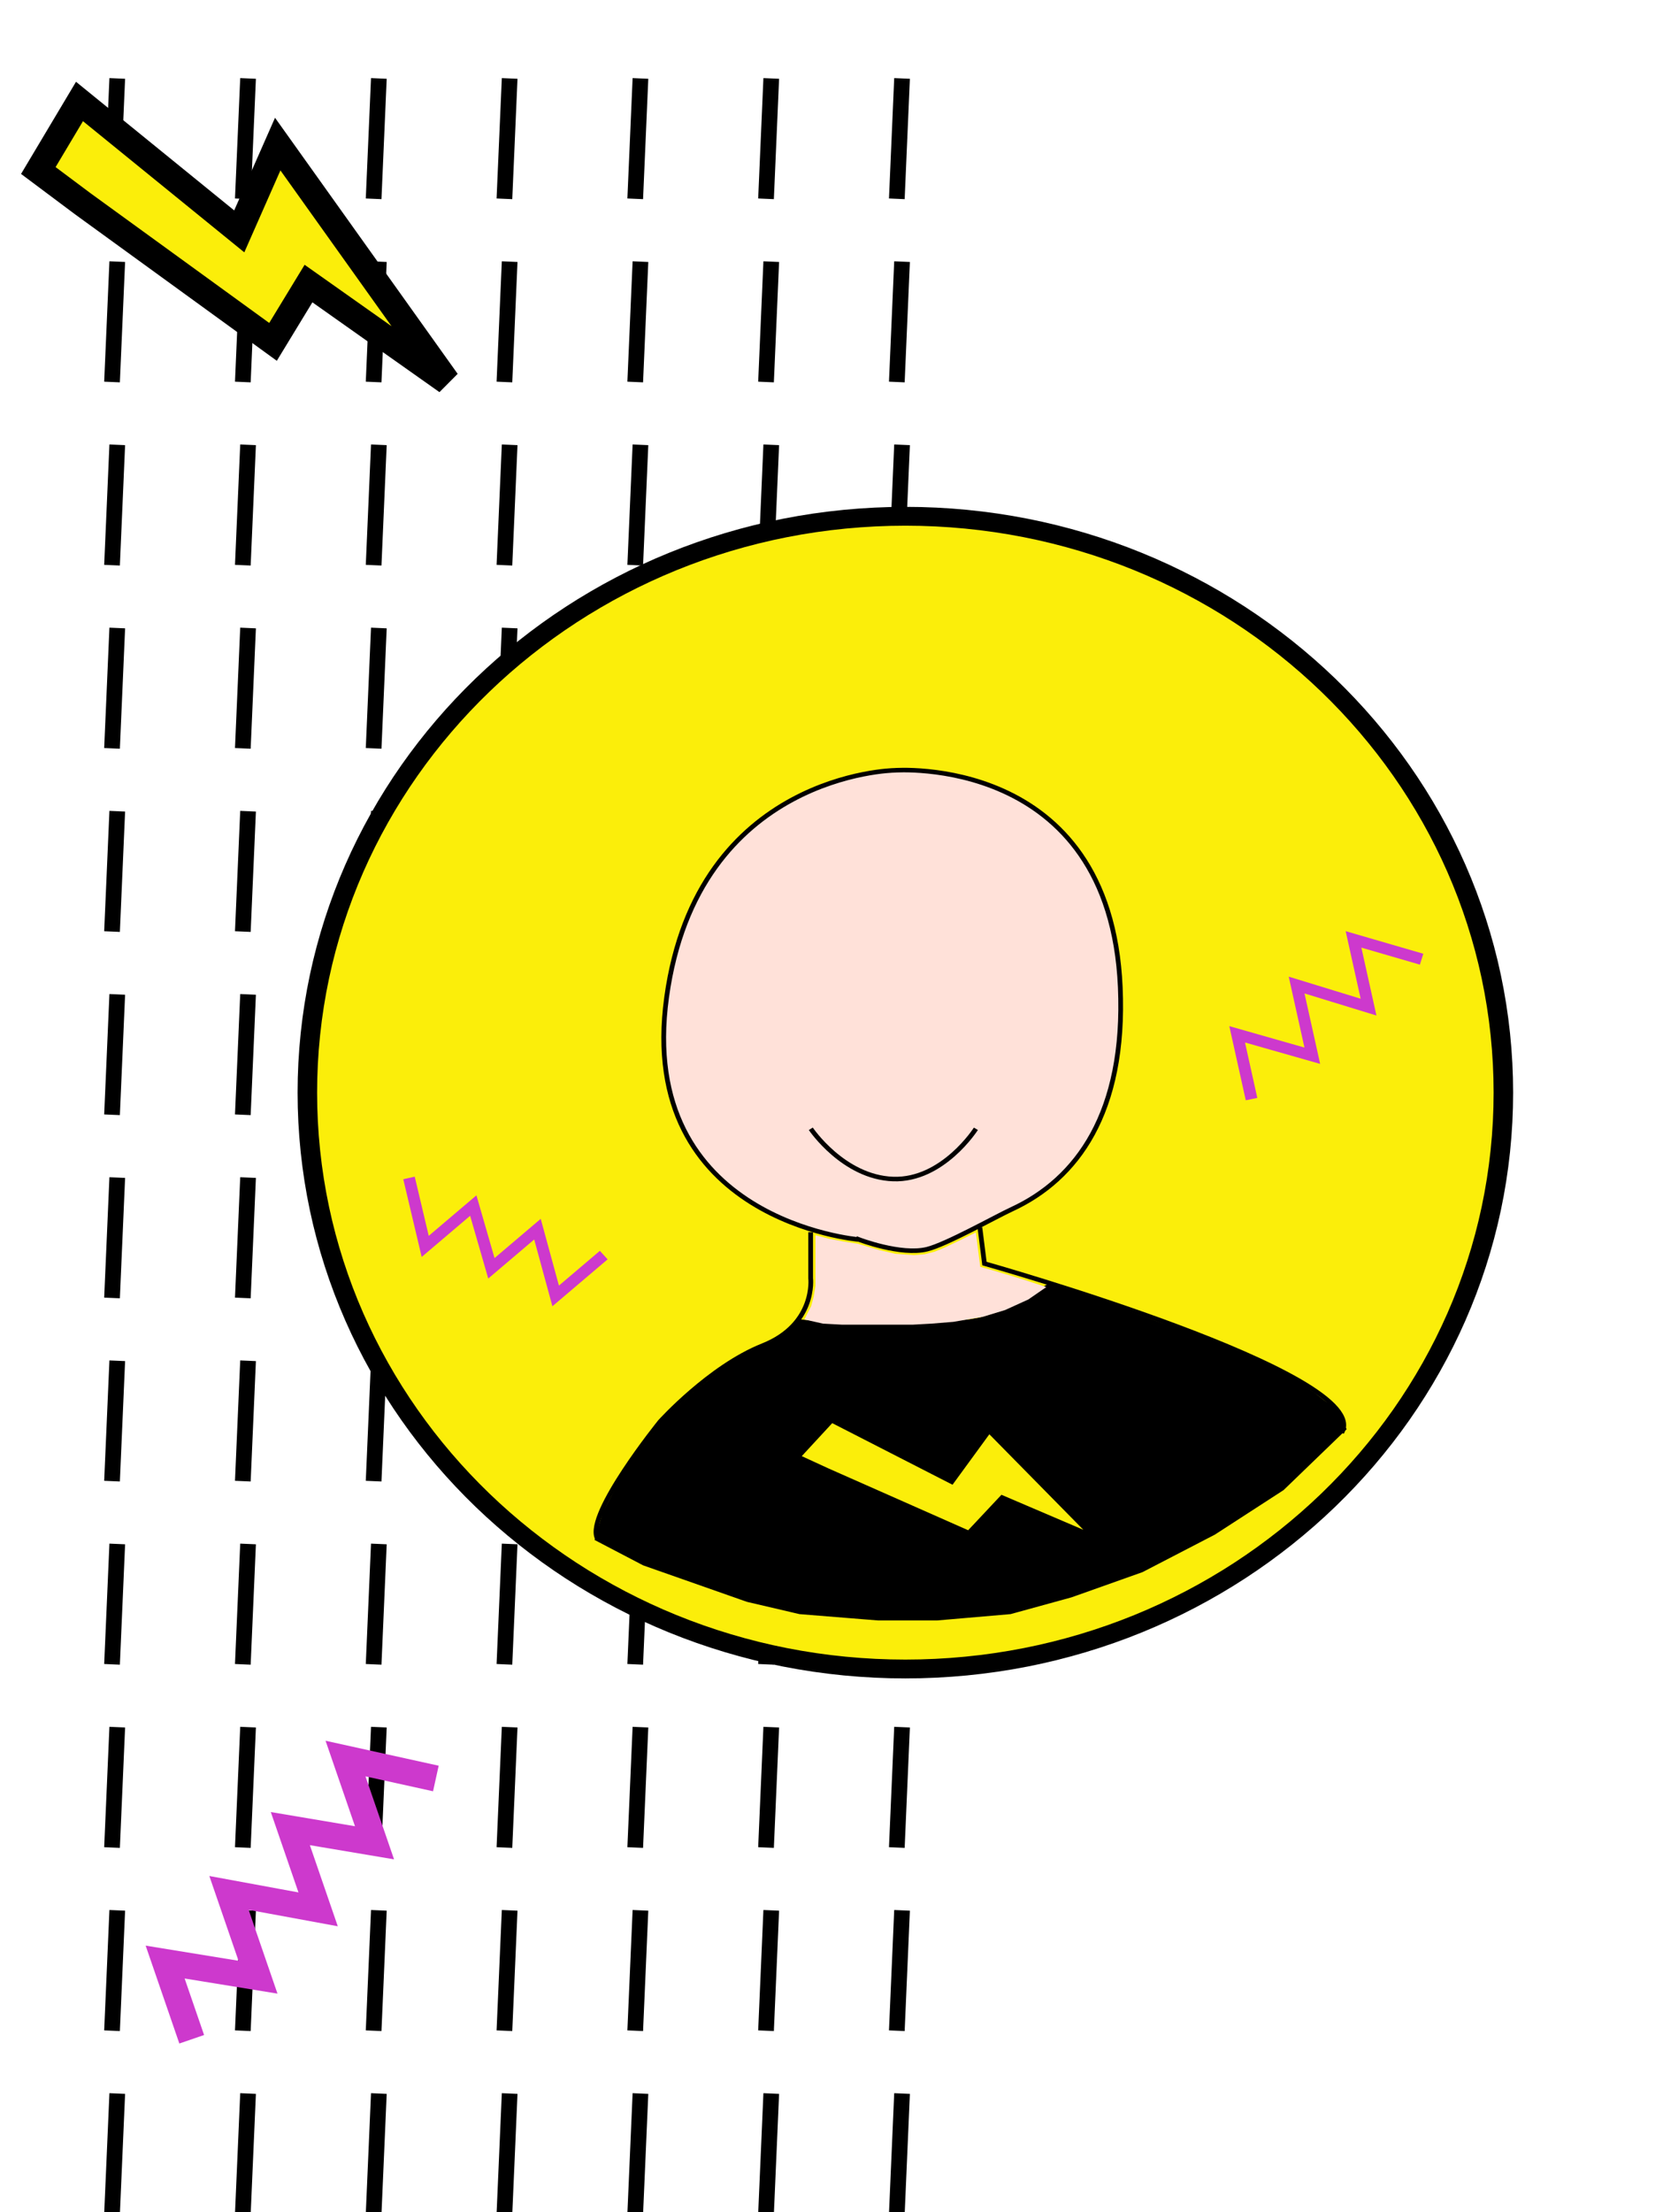 <?xml version="1.0" encoding="UTF-8" standalone="no"?>
<svg
   xmlns:dc="http://purl.org/dc/elements/1.1/"
   xmlns:cc="http://creativecommons.org/ns#"
   xmlns:rdf="http://www.w3.org/1999/02/22-rdf-syntax-ns#"
   xmlns:svg="http://www.w3.org/2000/svg"
   xmlns="http://www.w3.org/2000/svg"
   xmlns:sodipodi="http://sodipodi.sourceforge.net/DTD/sodipodi-0.dtd"
   xmlns:inkscape="http://www.inkscape.org/namespaces/inkscape"
   width="317.855"
   height="422.63"
   viewBox="0 0 317.855 422.63"
   version="1.1"
   id="svg5102"
   sodipodi:docname="about-me--icon.svg"
   inkscape:version="0.92.5 (2060ec1f9f, 2020-04-08)">
  <sodipodi:namedview
     pagecolor="#ffffff"
     bordercolor="#666666"
     borderopacity="1"
     objecttolerance="10"
     gridtolerance="10"
     guidetolerance="10"
     inkscape:pageopacity="0"
     inkscape:pageshadow="2"
     inkscape:window-width="1920"
     inkscape:window-height="1001"
     id="namedview5104"
     showgrid="false"
     inkscape:zoom="1.3518734"
     inkscape:cx="149.87371"
     inkscape:cy="228.00257"
     inkscape:window-x="-9"
     inkscape:window-y="-9"
     inkscape:window-maximized="1"
     inkscape:current-layer="Group_196" />
  <defs
     id="defs4827">
    <clipPath
       id="clip-path">
      <rect
         width="161.168"
         height="407.71"
         fill="none"
         id="rect4813" />
    </clipPath>
    <filter
       id="Path_75"
       x="16.425"
       y="323.428"
       width="78.497"
       height="66.997"
       filterUnits="userSpaceOnUse">
      <feOffset
         dx="3"
         dy="3"
         input="SourceAlpha"
         id="feOffset4816" />
      <feGaussianBlur
         result="blur"
         id="feGaussianBlur4818" />
      <feFlood
         id="feFlood4820" />
      <feComposite
         operator="in"
         in2="blur"
         id="feComposite4822"
         result="result1" />
      <feComposite
         in="SourceGraphic"
         in2="result1"
         id="feComposite4824" />
    </filter>
    <filter
       filterUnits="userSpaceOnUse"
       height="104.786"
       width="102.296"
       y="263.35"
       x="27.973"
       id="Path_115">
      <feOffset
         id="feOffset4575"
         input="SourceAlpha"
         dy="3"
         dx="3" />
      <feGaussianBlur
         id="feGaussianBlur4577"
         result="blur" />
      <feFlood
         id="feFlood4579" />
      <feComposite
         result="result1"
         id="feComposite4581"
         in2="blur"
         operator="in" />
      <feComposite
         id="feComposite4583"
         in2="result1"
         in="SourceGraphic" />
    </filter>
    <filter
       filterUnits="userSpaceOnUse"
       height="83.43"
       width="101.385"
       y="175.903"
       x="384.662"
       id="Path_116">
      <feOffset
         id="feOffset4586"
         input="SourceAlpha"
         dy="3"
         dx="3" />
      <feGaussianBlur
         id="feGaussianBlur4588"
         result="blur-2" />
      <feFlood
         id="feFlood4590" />
      <feComposite
         result="result1"
         id="feComposite4592"
         in2="blur-2"
         operator="in" />
      <feComposite
         id="feComposite4594"
         in2="result1"
         in="SourceGraphic" />
    </filter>
  </defs>
  <g
     id="about-me--icon"
     transform="translate(4.31 4.321)">
    <g
       id="Group_78"
       data-name="Group 78"
       transform="translate(-2330.455 58.164)">
      <g
         id="Repeat_Grid_6"
         data-name="Repeat Grid 6"
         transform="translate(2346.058 -47.565)"
         clip-path="url(#clip-path)">
        <g
           transform="translate(-755.001 -138.435)"
           id="g4830">
          <line
             id="Line_1"
             data-name="Line 1"
             x1="1"
             y2="23"
             transform="translate(756.5 138.5)"
             fill="none"
             stroke="#000"
             stroke-width="3" />
        </g>
        <g
           transform="translate(-730.001 -138.435)"
           id="g4833">
          <line
             id="Line_1-2"
             data-name="Line 1"
             x1="1"
             y2="23"
             transform="translate(756.5 138.5)"
             fill="none"
             stroke="#000"
             stroke-width="3" />
        </g>
        <g
           transform="translate(-705.001 -138.435)"
           id="g4836">
          <line
             id="Line_1-3"
             data-name="Line 1"
             x1="1"
             y2="23"
             transform="translate(756.5 138.5)"
             fill="none"
             stroke="#000"
             stroke-width="3" />
        </g>
        <g
           transform="translate(-680.001 -138.435)"
           id="g4839">
          <line
             id="Line_1-4"
             data-name="Line 1"
             x1="1"
             y2="23"
             transform="translate(756.5 138.5)"
             fill="none"
             stroke="#000"
             stroke-width="3" />
        </g>
        <g
           transform="translate(-655.001 -138.435)"
           id="g4842">
          <line
             id="Line_1-5"
             data-name="Line 1"
             x1="1"
             y2="23"
             transform="translate(756.5 138.5)"
             fill="none"
             stroke="#000"
             stroke-width="3" />
        </g>
        <g
           transform="translate(-630.001 -138.435)"
           id="g4845">
          <line
             id="Line_1-6"
             data-name="Line 1"
             x1="1"
             y2="23"
             transform="translate(756.5 138.5)"
             fill="none"
             stroke="#000"
             stroke-width="3" />
        </g>
        <g
           transform="translate(-605.001 -138.435)"
           id="g4848">
          <line
             id="Line_1-7"
             data-name="Line 1"
             x1="1"
             y2="23"
             transform="translate(756.5 138.5)"
             fill="none"
             stroke="#000"
             stroke-width="3" />
        </g>
        <g
           transform="translate(-755.001 -103.435)"
           id="g4851">
          <line
             id="Line_1-8"
             data-name="Line 1"
             x1="1"
             y2="23"
             transform="translate(756.5 138.5)"
             fill="none"
             stroke="#000"
             stroke-width="3" />
        </g>
        <g
           transform="translate(-730.001 -103.435)"
           id="g4854">
          <line
             id="Line_1-9"
             data-name="Line 1"
             x1="1"
             y2="23"
             transform="translate(756.5 138.5)"
             fill="none"
             stroke="#000"
             stroke-width="3" />
        </g>
        <g
           transform="translate(-705.001 -103.435)"
           id="g4857">
          <line
             id="Line_1-10"
             data-name="Line 1"
             x1="1"
             y2="23"
             transform="translate(756.5 138.5)"
             fill="none"
             stroke="#000"
             stroke-width="3" />
        </g>
        <g
           transform="translate(-680.001 -103.435)"
           id="g4860">
          <line
             id="Line_1-11"
             data-name="Line 1"
             x1="1"
             y2="23"
             transform="translate(756.5 138.5)"
             fill="none"
             stroke="#000"
             stroke-width="3" />
        </g>
        <g
           transform="translate(-655.001 -103.435)"
           id="g4863">
          <line
             id="Line_1-12"
             data-name="Line 1"
             x1="1"
             y2="23"
             transform="translate(756.5 138.5)"
             fill="none"
             stroke="#000"
             stroke-width="3" />
        </g>
        <g
           transform="translate(-630.001 -103.435)"
           id="g4866">
          <line
             id="Line_1-13"
             data-name="Line 1"
             x1="1"
             y2="23"
             transform="translate(756.5 138.5)"
             fill="none"
             stroke="#000"
             stroke-width="3" />
        </g>
        <g
           transform="translate(-605.001 -103.435)"
           id="g4869">
          <line
             id="Line_1-14"
             data-name="Line 1"
             x1="1"
             y2="23"
             transform="translate(756.5 138.5)"
             fill="none"
             stroke="#000"
             stroke-width="3" />
        </g>
        <g
           transform="translate(-755.001 -68.435)"
           id="g4872">
          <line
             id="Line_1-15"
             data-name="Line 1"
             x1="1"
             y2="23"
             transform="translate(756.5 138.5)"
             fill="none"
             stroke="#000"
             stroke-width="3" />
        </g>
        <g
           transform="translate(-730.001 -68.435)"
           id="g4875">
          <line
             id="Line_1-16"
             data-name="Line 1"
             x1="1"
             y2="23"
             transform="translate(756.5 138.5)"
             fill="none"
             stroke="#000"
             stroke-width="3" />
        </g>
        <g
           transform="translate(-705.001 -68.435)"
           id="g4878">
          <line
             id="Line_1-17"
             data-name="Line 1"
             x1="1"
             y2="23"
             transform="translate(756.5 138.5)"
             fill="none"
             stroke="#000"
             stroke-width="3" />
        </g>
        <g
           transform="translate(-680.001 -68.435)"
           id="g4881">
          <line
             id="Line_1-18"
             data-name="Line 1"
             x1="1"
             y2="23"
             transform="translate(756.5 138.5)"
             fill="none"
             stroke="#000"
             stroke-width="3" />
        </g>
        <g
           transform="translate(-655.001 -68.435)"
           id="g4884">
          <line
             id="Line_1-19"
             data-name="Line 1"
             x1="1"
             y2="23"
             transform="translate(756.5 138.5)"
             fill="none"
             stroke="#000"
             stroke-width="3" />
        </g>
        <g
           transform="translate(-630.001 -68.435)"
           id="g4887">
          <line
             id="Line_1-20"
             data-name="Line 1"
             x1="1"
             y2="23"
             transform="translate(756.5 138.5)"
             fill="none"
             stroke="#000"
             stroke-width="3" />
        </g>
        <g
           transform="translate(-605.001 -68.435)"
           id="g4890">
          <line
             id="Line_1-21"
             data-name="Line 1"
             x1="1"
             y2="23"
             transform="translate(756.5 138.5)"
             fill="none"
             stroke="#000"
             stroke-width="3" />
        </g>
        <g
           transform="translate(-755.001 -33.435)"
           id="g4893">
          <line
             id="Line_1-22"
             data-name="Line 1"
             x1="1"
             y2="23"
             transform="translate(756.5 138.5)"
             fill="none"
             stroke="#000"
             stroke-width="3" />
        </g>
        <g
           transform="translate(-730.001 -33.435)"
           id="g4896">
          <line
             id="Line_1-23"
             data-name="Line 1"
             x1="1"
             y2="23"
             transform="translate(756.5 138.5)"
             fill="none"
             stroke="#000"
             stroke-width="3" />
        </g>
        <g
           transform="translate(-705.001 -33.435)"
           id="g4899">
          <line
             id="Line_1-24"
             data-name="Line 1"
             x1="1"
             y2="23"
             transform="translate(756.5 138.5)"
             fill="none"
             stroke="#000"
             stroke-width="3" />
        </g>
        <g
           transform="translate(-680.001 -33.435)"
           id="g4902">
          <line
             id="Line_1-25"
             data-name="Line 1"
             x1="1"
             y2="23"
             transform="translate(756.5 138.5)"
             fill="none"
             stroke="#000"
             stroke-width="3" />
        </g>
        <g
           transform="translate(-655.001 -33.435)"
           id="g4905">
          <line
             id="Line_1-26"
             data-name="Line 1"
             x1="1"
             y2="23"
             transform="translate(756.5 138.5)"
             fill="none"
             stroke="#000"
             stroke-width="3" />
        </g>
        <g
           transform="translate(-630.001 -33.435)"
           id="g4908">
          <line
             id="Line_1-27"
             data-name="Line 1"
             x1="1"
             y2="23"
             transform="translate(756.5 138.5)"
             fill="none"
             stroke="#000"
             stroke-width="3" />
        </g>
        <g
           transform="translate(-605.001 -33.435)"
           id="g4911">
          <line
             id="Line_1-28"
             data-name="Line 1"
             x1="1"
             y2="23"
             transform="translate(756.5 138.5)"
             fill="none"
             stroke="#000"
             stroke-width="3" />
        </g>
        <g
           transform="translate(-755.001 1.565)"
           id="g4914">
          <line
             id="Line_1-29"
             data-name="Line 1"
             x1="1"
             y2="23"
             transform="translate(756.5 138.5)"
             fill="none"
             stroke="#000"
             stroke-width="3" />
        </g>
        <g
           transform="translate(-730.001 1.565)"
           id="g4917">
          <line
             id="Line_1-30"
             data-name="Line 1"
             x1="1"
             y2="23"
             transform="translate(756.5 138.5)"
             fill="none"
             stroke="#000"
             stroke-width="3" />
        </g>
        <g
           transform="translate(-705.001 1.565)"
           id="g4920">
          <line
             id="Line_1-31"
             data-name="Line 1"
             x1="1"
             y2="23"
             transform="translate(756.5 138.5)"
             fill="none"
             stroke="#000"
             stroke-width="3" />
        </g>
        <g
           transform="translate(-680.001 1.565)"
           id="g4923">
          <line
             id="Line_1-32"
             data-name="Line 1"
             x1="1"
             y2="23"
             transform="translate(756.5 138.5)"
             fill="none"
             stroke="#000"
             stroke-width="3" />
        </g>
        <g
           transform="translate(-655.001 1.565)"
           id="g4926">
          <line
             id="Line_1-33"
             data-name="Line 1"
             x1="1"
             y2="23"
             transform="translate(756.5 138.5)"
             fill="none"
             stroke="#000"
             stroke-width="3" />
        </g>
        <g
           transform="translate(-630.001 1.565)"
           id="g4929">
          <line
             id="Line_1-34"
             data-name="Line 1"
             x1="1"
             y2="23"
             transform="translate(756.5 138.5)"
             fill="none"
             stroke="#000"
             stroke-width="3" />
        </g>
        <g
           transform="translate(-605.001 1.565)"
           id="g4932">
          <line
             id="Line_1-35"
             data-name="Line 1"
             x1="1"
             y2="23"
             transform="translate(756.5 138.5)"
             fill="none"
             stroke="#000"
             stroke-width="3" />
        </g>
        <g
           transform="translate(-755.001 36.565)"
           id="g4935">
          <line
             id="Line_1-36"
             data-name="Line 1"
             x1="1"
             y2="23"
             transform="translate(756.5 138.5)"
             fill="none"
             stroke="#000"
             stroke-width="3" />
        </g>
        <g
           transform="translate(-730.001 36.565)"
           id="g4938">
          <line
             id="Line_1-37"
             data-name="Line 1"
             x1="1"
             y2="23"
             transform="translate(756.5 138.5)"
             fill="none"
             stroke="#000"
             stroke-width="3" />
        </g>
        <g
           transform="translate(-705.001 36.565)"
           id="g4941">
          <line
             id="Line_1-38"
             data-name="Line 1"
             x1="1"
             y2="23"
             transform="translate(756.5 138.5)"
             fill="none"
             stroke="#000"
             stroke-width="3" />
        </g>
        <g
           transform="translate(-680.001 36.565)"
           id="g4944">
          <line
             id="Line_1-39"
             data-name="Line 1"
             x1="1"
             y2="23"
             transform="translate(756.5 138.5)"
             fill="none"
             stroke="#000"
             stroke-width="3" />
        </g>
        <g
           transform="translate(-655.001 36.565)"
           id="g4947">
          <line
             id="Line_1-40"
             data-name="Line 1"
             x1="1"
             y2="23"
             transform="translate(756.5 138.5)"
             fill="none"
             stroke="#000"
             stroke-width="3" />
        </g>
        <g
           transform="translate(-630.001 36.565)"
           id="g4950">
          <line
             id="Line_1-41"
             data-name="Line 1"
             x1="1"
             y2="23"
             transform="translate(756.5 138.5)"
             fill="none"
             stroke="#000"
             stroke-width="3" />
        </g>
        <g
           transform="translate(-605.001 36.565)"
           id="g4953">
          <line
             id="Line_1-42"
             data-name="Line 1"
             x1="1"
             y2="23"
             transform="translate(756.5 138.5)"
             fill="none"
             stroke="#000"
             stroke-width="3" />
        </g>
        <g
           transform="translate(-755.001 71.565)"
           id="g4956">
          <line
             id="Line_1-43"
             data-name="Line 1"
             x1="1"
             y2="23"
             transform="translate(756.5 138.5)"
             fill="none"
             stroke="#000"
             stroke-width="3" />
        </g>
        <g
           transform="translate(-730.001 71.565)"
           id="g4959">
          <line
             id="Line_1-44"
             data-name="Line 1"
             x1="1"
             y2="23"
             transform="translate(756.5 138.5)"
             fill="none"
             stroke="#000"
             stroke-width="3" />
        </g>
        <g
           transform="translate(-705.001 71.565)"
           id="g4962">
          <line
             id="Line_1-45"
             data-name="Line 1"
             x1="1"
             y2="23"
             transform="translate(756.5 138.5)"
             fill="none"
             stroke="#000"
             stroke-width="3" />
        </g>
        <g
           transform="translate(-680.001 71.565)"
           id="g4965">
          <line
             id="Line_1-46"
             data-name="Line 1"
             x1="1"
             y2="23"
             transform="translate(756.5 138.5)"
             fill="none"
             stroke="#000"
             stroke-width="3" />
        </g>
        <g
           transform="translate(-655.001 71.565)"
           id="g4968">
          <line
             id="Line_1-47"
             data-name="Line 1"
             x1="1"
             y2="23"
             transform="translate(756.5 138.5)"
             fill="none"
             stroke="#000"
             stroke-width="3" />
        </g>
        <g
           transform="translate(-630.001 71.565)"
           id="g4971">
          <line
             id="Line_1-48"
             data-name="Line 1"
             x1="1"
             y2="23"
             transform="translate(756.5 138.5)"
             fill="none"
             stroke="#000"
             stroke-width="3" />
        </g>
        <g
           transform="translate(-605.001 71.565)"
           id="g4974">
          <line
             id="Line_1-49"
             data-name="Line 1"
             x1="1"
             y2="23"
             transform="translate(756.5 138.5)"
             fill="none"
             stroke="#000"
             stroke-width="3" />
        </g>
        <g
           transform="translate(-755.001 106.565)"
           id="g4977">
          <line
             id="Line_1-50"
             data-name="Line 1"
             x1="1"
             y2="23"
             transform="translate(756.5 138.5)"
             fill="none"
             stroke="#000"
             stroke-width="3" />
        </g>
        <g
           transform="translate(-730.001 106.565)"
           id="g4980">
          <line
             id="Line_1-51"
             data-name="Line 1"
             x1="1"
             y2="23"
             transform="translate(756.5 138.5)"
             fill="none"
             stroke="#000"
             stroke-width="3" />
        </g>
        <g
           transform="translate(-705.001 106.565)"
           id="g4983">
          <line
             id="Line_1-52"
             data-name="Line 1"
             x1="1"
             y2="23"
             transform="translate(756.5 138.5)"
             fill="none"
             stroke="#000"
             stroke-width="3" />
        </g>
        <g
           transform="translate(-680.001 106.565)"
           id="g4986">
          <line
             id="Line_1-53"
             data-name="Line 1"
             x1="1"
             y2="23"
             transform="translate(756.5 138.5)"
             fill="none"
             stroke="#000"
             stroke-width="3" />
        </g>
        <g
           transform="translate(-655.001 106.565)"
           id="g4989">
          <line
             id="Line_1-54"
             data-name="Line 1"
             x1="1"
             y2="23"
             transform="translate(756.5 138.5)"
             fill="none"
             stroke="#000"
             stroke-width="3" />
        </g>
        <g
           transform="translate(-630.001 106.565)"
           id="g4992">
          <line
             id="Line_1-55"
             data-name="Line 1"
             x1="1"
             y2="23"
             transform="translate(756.5 138.5)"
             fill="none"
             stroke="#000"
             stroke-width="3" />
        </g>
        <g
           transform="translate(-605.001 106.565)"
           id="g4995">
          <line
             id="Line_1-56"
             data-name="Line 1"
             x1="1"
             y2="23"
             transform="translate(756.5 138.5)"
             fill="none"
             stroke="#000"
             stroke-width="3" />
        </g>
        <g
           transform="translate(-755.001 141.565)"
           id="g4998">
          <line
             id="Line_1-57"
             data-name="Line 1"
             x1="1"
             y2="23"
             transform="translate(756.5 138.5)"
             fill="none"
             stroke="#000"
             stroke-width="3" />
        </g>
        <g
           transform="translate(-730.001 141.565)"
           id="g5001">
          <line
             id="Line_1-58"
             data-name="Line 1"
             x1="1"
             y2="23"
             transform="translate(756.5 138.5)"
             fill="none"
             stroke="#000"
             stroke-width="3" />
        </g>
        <g
           transform="translate(-705.001 141.565)"
           id="g5004">
          <line
             id="Line_1-59"
             data-name="Line 1"
             x1="1"
             y2="23"
             transform="translate(756.5 138.5)"
             fill="none"
             stroke="#000"
             stroke-width="3" />
        </g>
        <g
           transform="translate(-680.001 141.565)"
           id="g5007">
          <line
             id="Line_1-60"
             data-name="Line 1"
             x1="1"
             y2="23"
             transform="translate(756.5 138.5)"
             fill="none"
             stroke="#000"
             stroke-width="3" />
        </g>
        <g
           transform="translate(-655.001 141.565)"
           id="g5010">
          <line
             id="Line_1-61"
             data-name="Line 1"
             x1="1"
             y2="23"
             transform="translate(756.5 138.5)"
             fill="none"
             stroke="#000"
             stroke-width="3" />
        </g>
        <g
           transform="translate(-630.001 141.565)"
           id="g5013">
          <line
             id="Line_1-62"
             data-name="Line 1"
             x1="1"
             y2="23"
             transform="translate(756.5 138.5)"
             fill="none"
             stroke="#000"
             stroke-width="3" />
        </g>
        <g
           transform="translate(-605.001 141.565)"
           id="g5016">
          <line
             id="Line_1-63"
             data-name="Line 1"
             x1="1"
             y2="23"
             transform="translate(756.5 138.5)"
             fill="none"
             stroke="#000"
             stroke-width="3" />
        </g>
        <g
           transform="translate(-755.001 176.565)"
           id="g5019">
          <line
             id="Line_1-64"
             data-name="Line 1"
             x1="1"
             y2="23"
             transform="translate(756.5 138.5)"
             fill="none"
             stroke="#000"
             stroke-width="3" />
        </g>
        <g
           transform="translate(-730.001 176.565)"
           id="g5022">
          <line
             id="Line_1-65"
             data-name="Line 1"
             x1="1"
             y2="23"
             transform="translate(756.5 138.5)"
             fill="none"
             stroke="#000"
             stroke-width="3" />
        </g>
        <g
           transform="translate(-705.001 176.565)"
           id="g5025">
          <line
             id="Line_1-66"
             data-name="Line 1"
             x1="1"
             y2="23"
             transform="translate(756.5 138.5)"
             fill="none"
             stroke="#000"
             stroke-width="3" />
        </g>
        <g
           transform="translate(-680.001 176.565)"
           id="g5028">
          <line
             id="Line_1-67"
             data-name="Line 1"
             x1="1"
             y2="23"
             transform="translate(756.5 138.5)"
             fill="none"
             stroke="#000"
             stroke-width="3" />
        </g>
        <g
           transform="translate(-655.001 176.565)"
           id="g5031">
          <line
             id="Line_1-68"
             data-name="Line 1"
             x1="1"
             y2="23"
             transform="translate(756.5 138.5)"
             fill="none"
             stroke="#000"
             stroke-width="3" />
        </g>
        <g
           transform="translate(-630.001 176.565)"
           id="g5034">
          <line
             id="Line_1-69"
             data-name="Line 1"
             x1="1"
             y2="23"
             transform="translate(756.5 138.5)"
             fill="none"
             stroke="#000"
             stroke-width="3" />
        </g>
        <g
           transform="translate(-605.001 176.565)"
           id="g5037">
          <line
             id="Line_1-70"
             data-name="Line 1"
             x1="1"
             y2="23"
             transform="translate(756.5 138.5)"
             fill="none"
             stroke="#000"
             stroke-width="3" />
        </g>
        <g
           transform="translate(-755.001 211.565)"
           id="g5040">
          <line
             id="Line_1-71"
             data-name="Line 1"
             x1="1"
             y2="23"
             transform="translate(756.5 138.5)"
             fill="none"
             stroke="#000"
             stroke-width="3" />
        </g>
        <g
           transform="translate(-730.001 211.565)"
           id="g5043">
          <line
             id="Line_1-72"
             data-name="Line 1"
             x1="1"
             y2="23"
             transform="translate(756.5 138.5)"
             fill="none"
             stroke="#000"
             stroke-width="3" />
        </g>
        <g
           transform="translate(-705.001 211.565)"
           id="g5046">
          <line
             id="Line_1-73"
             data-name="Line 1"
             x1="1"
             y2="23"
             transform="translate(756.5 138.5)"
             fill="none"
             stroke="#000"
             stroke-width="3" />
        </g>
        <g
           transform="translate(-680.001 211.565)"
           id="g5049">
          <line
             id="Line_1-74"
             data-name="Line 1"
             x1="1"
             y2="23"
             transform="translate(756.5 138.5)"
             fill="none"
             stroke="#000"
             stroke-width="3" />
        </g>
        <g
           transform="translate(-655.001 211.565)"
           id="g5052">
          <line
             id="Line_1-75"
             data-name="Line 1"
             x1="1"
             y2="23"
             transform="translate(756.5 138.5)"
             fill="none"
             stroke="#000"
             stroke-width="3" />
        </g>
        <g
           transform="translate(-630.001 211.565)"
           id="g5055">
          <line
             id="Line_1-76"
             data-name="Line 1"
             x1="1"
             y2="23"
             transform="translate(756.5 138.5)"
             fill="none"
             stroke="#000"
             stroke-width="3" />
        </g>
        <g
           transform="translate(-605.001 211.565)"
           id="g5058">
          <line
             id="Line_1-77"
             data-name="Line 1"
             x1="1"
             y2="23"
             transform="translate(756.5 138.5)"
             fill="none"
             stroke="#000"
             stroke-width="3" />
        </g>
        <g
           transform="translate(-755.001 246.565)"
           id="g5061">
          <line
             id="Line_1-78"
             data-name="Line 1"
             x1="1"
             y2="23"
             transform="translate(756.5 138.5)"
             fill="none"
             stroke="#000"
             stroke-width="3" />
        </g>
        <g
           transform="translate(-730.001 246.565)"
           id="g5064">
          <line
             id="Line_1-79"
             data-name="Line 1"
             x1="1"
             y2="23"
             transform="translate(756.5 138.5)"
             fill="none"
             stroke="#000"
             stroke-width="3" />
        </g>
        <g
           transform="translate(-705.001 246.565)"
           id="g5067">
          <line
             id="Line_1-80"
             data-name="Line 1"
             x1="1"
             y2="23"
             transform="translate(756.5 138.5)"
             fill="none"
             stroke="#000"
             stroke-width="3" />
        </g>
        <g
           transform="translate(-680.001 246.565)"
           id="g5070">
          <line
             id="Line_1-81"
             data-name="Line 1"
             x1="1"
             y2="23"
             transform="translate(756.5 138.5)"
             fill="none"
             stroke="#000"
             stroke-width="3" />
        </g>
        <g
           transform="translate(-655.001 246.565)"
           id="g5073">
          <line
             id="Line_1-82"
             data-name="Line 1"
             x1="1"
             y2="23"
             transform="translate(756.5 138.5)"
             fill="none"
             stroke="#000"
             stroke-width="3" />
        </g>
        <g
           transform="translate(-630.001 246.565)"
           id="g5076">
          <line
             id="Line_1-83"
             data-name="Line 1"
             x1="1"
             y2="23"
             transform="translate(756.5 138.5)"
             fill="none"
             stroke="#000"
             stroke-width="3" />
        </g>
        <g
           transform="translate(-605.001 246.565)"
           id="g5079">
          <line
             id="Line_1-84"
             data-name="Line 1"
             x1="1"
             y2="23"
             transform="translate(756.5 138.5)"
             fill="none"
             stroke="#000"
             stroke-width="3" />
        </g>
      </g>
      <g
         id="Group_50"
         data-name="Group 50"
         transform="translate(-230 -441)" />
      <path
         id="Path_74"
         data-name="Path 74"
         d="M0,10.311,11.381,0,33.325,32.661l11.909-13.8L62.917,71.691,43.069,46.065l-9.744,8.673L6.26,18.863Z"
         transform="translate(2330.455 -39.769) rotate(-17)"
         fill="#fbee0a"
         stroke="#000"
         stroke-width="5" />
      <g
         transform="matrix(1, 0, 0, 1, 2326.15, -62.48)"
         filter="url(#Path_75)"
         id="g5098">
        <path
           id="Path_75-2"
           data-name="Path 75"
           d="M2042.013,280.33v-15.6l15.84,8.511V256.214l15.086,8.511V248.412l14.332,7.8V239.192l15.086,9.221"
           transform="translate(-1988.39 786.37) rotate(-19)"
           fill="none"
           stroke="#cd39cd"
           stroke-width="5" />
      </g>
      <g
         transform="matrix(0.427,0,0,0.412,1505.044,-708.732)"
         data-name="Group 196"
         id="Group_196">
        <g
           transform="matrix(1.054,0,0,1.054,-950.222,1134.997)"
           data-name="Group 195"
           id="Group_195">
          <g
             transform="translate(2854,636)"
             data-name="Group 194"
             id="Group_194">
            <g
               data-name="Group 50"
               id="Group_50-4">
              <g
                 data-name="Group 47"
                 id="Group_47">
                <g
                   data-name="Group 45"
                   id="Group_45">
                  <g
                     data-name="Group 8"
                     id="Group_8">
                    <g
                       data-name="Component 3 – 9"
                       id="Component_3_9">
                      <g
                         style="fill:#fbee0a"
                         data-name="Path 36"
                         id="Path_36">
                        <path
                           inkscape:connector-curvature="0"
                           style="stroke:#000000;stroke-width:8.287;stroke-miterlimit:4;stroke-dasharray:none;stroke-opacity:1"
                           id="path4599"
                           d="m 256.463,509.666 c -17.233,0 -34.454,-1.733 -51.186,-5.152 -16.305,-3.332 -32.343,-8.303 -47.669,-14.775 C 142.561,483.383 128.047,475.517 114.47,466.358 101.022,457.286 88.376,446.867 76.883,435.392 65.39,423.916 54.956,411.288 45.871,397.86 36.698,384.304 28.821,369.812 22.456,354.787 15.974,339.484 10.996,323.471 7.66,307.191 4.236,290.485 2.5,273.289 2.5,256.083 c 0,-17.207 1.736,-34.402 5.16,-51.108 3.336,-16.28 8.315,-32.294 14.797,-47.596 6.365,-15.025 14.242,-29.517 23.414,-43.074 9.085,-13.428 19.519,-26.056 31.012,-37.531 11.493,-11.476 24.139,-21.895 37.588,-30.967 13.577,-9.159 28.091,-17.025 43.139,-23.38 15.326,-6.473 31.364,-11.444 47.669,-14.775 16.731,-3.419 33.953,-5.152 51.186,-5.152 17.233,0 34.454,1.733 51.186,5.152 16.305,3.332 32.343,8.303 47.669,14.775 15.048,6.355 29.562,14.222 43.139,23.38 13.448,9.072 26.095,19.491 37.588,30.967 11.493,11.476 21.927,24.103 31.012,37.531 9.172,13.556 17.05,28.048 23.414,43.074 6.482,15.302 11.46,31.316 14.797,47.596 3.424,16.706 5.16,33.901 5.16,51.108 0,17.207 -1.736,34.402 -5.16,51.108 -3.336,16.28 -8.315,32.294 -14.797,47.596 -6.365,15.025 -14.242,29.517 -23.414,43.074 -9.085,13.428 -19.519,26.056 -31.012,37.531 -11.493,11.476 -24.139,21.895 -37.588,30.967 -13.577,9.159 -28.091,17.025 -43.139,23.38 -15.326,6.473 -31.364,11.444 -47.669,14.775 -16.731,3.419 -33.953,5.152 -51.186,5.152 z" />
                      </g>
                      <path
                         style="fill:none"
                         inkscape:connector-curvature="0"
                         transform="translate(59.743,195.135)"
                         d="m 67.186,273.666 c 3.484,4.395 15.179,11.252 15.179,11.252 l 55.523,20.032 31.257,5.967 22.209,2.131 34.136,-2.131 40.306,-8.95 27.556,-8.95 33.313,-17.9 26.322,-17.9 24.677,-22.589 9.46,-12.36"
                         data-name="Path 109"
                         id="Path_109" />
                    </g>
                  </g>
                </g>
                <g
                   style="filter:url(#Path_115)"
                   id="g4609">
                  <path
                     style="fill:none;stroke:#cd39cd;stroke-width:5"
                     inkscape:connector-curvature="0"
                     transform="matrix(-0.66,-0.75,0.75,-0.66,84.54,360.49)"
                     d="M 0,54.446 V 27.223 L 27.184,40.835 V 14.746 l 10.293,4.973 15.533,7.5 V 0 l 27.185,14.746"
                     data-name="Path 115"
                     id="Path_115-2" />
                </g>
                <path
                   style="fill:#ffe1d9;stroke:#000000;stroke-width:2"
                   inkscape:connector-curvature="0"
                   transform="translate(-358.571,-88.526)"
                   d="m 595.373,409.249 c 0,0 -94.729,-8.041 -81.73,-106.561 12.999,-98.52 96.64,-99.877 96.64,-99.877 0,0 91.7,-7.557 96.029,95.441 2.322,55.206 -18.422,84.41 -46.013,97.638 -7.061,3.391 -27.975,15.567 -36.07,17.61 -11.067,2.826 -28.856,-4.251 -28.856,-4.251 z"
                   data-name="Path 33"
                   id="Path_33" />
                <path
                   style="fill:none;stroke:#000000;stroke-width:2"
                   inkscape:connector-curvature="0"
                   transform="translate(-393.74,66.662)"
                   d="m 609.984,250.829 v 20.261 c 0,0 2.344,20.262 -20.319,29.614 -22.663,9.352 -43.615,33.468 -43.615,33.468 0,0 -31.452,40.284 -26.763,51.194"
                   data-name="Path 34"
                   id="Path_34" />
                <path
                   style="fill:none;stroke:#000000;stroke-width:2"
                   inkscape:connector-curvature="0"
                   transform="translate(-258.079,64.573)"
                   d="m 546.2,250.829 1.938,15.883 c 0,0 166.183,48.546 151.712,74.417"
                   data-name="Path 35"
                   id="Path_35" />
                <path
                   style="fill:none;stroke:#000000;stroke-width:2"
                   inkscape:connector-curvature="0"
                   transform="translate(-316.701,25.805)"
                   d="m 533.013,246.189 c 0,0 13.839,21.314 34.939,22.1 21.1,0.786 35.168,-22.1 35.168,-22.1"
                   data-name="Path 37"
                   id="Path_37" />
                <path
                   style="stroke:#000000;stroke-width:1"
                   inkscape:connector-curvature="0"
                   transform="translate(-40.604,-299.061)"
                   d="m 165.674,751.707 20.27,10.976 44.013,16.025 22.232,5.383 33.277,2.773 h 25.079 l 31.108,-2.773 25.8,-7.355 30.147,-11.093 30.648,-16.461 29.138,-19.561 26.489,-26.489 -4.847,-9.024 -4.087,-2.972 -4.5,-3.627 -10.26,-7.108 -13.191,-6.3 c 0,0 -13.489,-6.716 -22.826,-10.7 a 159.715,159.715 0 0 0 -18.329,-6.44 L 387.241,650 l -5.621,-2.286 -8.669,-2.953 -15.6,-4.71 -17.721,10.995 -10.824,3.514 -4.482,0.8 -7.583,0.69 -17.476,1.18 h -25.6 l -9.33,-0.44 -11.592,-1.363 -6.192,6.478 -16.2,8.574 -8.765,5.335 -12.812,10.245 -13.191,12.289 -6.652,9.019 -9.957,13.934 -4.954,8.765 -5.049,10.1 z"
                   data-name="Path 110"
                   id="Path_110" />
              </g>
              <path
                 style="fill:#ffe1d9"
                 inkscape:connector-curvature="0"
                 transform="translate(-2524.568,-761.179)"
                 d="m 2738.153,1117.052 2.9,-5.914 1.046,-4.063 0.765,-4.747 v -22.348 l 5.592,1.529 6.316,1.247 6.115,1.006 8.931,2.736 7.074,1.688 7.736,0.572 4.594,-0.4 4.222,-1.11 4.345,-1.851 6.356,-3.138 6.833,-3.49 0.991,8.094 0.881,7.046 5.371,1.554 7.443,2.293 6.17,1.96 9.054,3.1 -7.627,5.449 -9.832,4.635 -9.4,2.966 -12.608,2.249 -9.249,0.781 -7.887,0.451 h -30.266 l -7.993,-0.451 z"
                 data-name="Path 111"
                 id="Path_111" />
            </g>
          </g>
          <path
             style="fill:#fbee0a;stroke:#000000;stroke-width:5"
             inkscape:connector-curvature="0"
             transform="rotate(-17,5010.561,-9712.62)"
             d="M 0,12.843 21.14,0 61.9,40.683 84.018,23.5 116.862,89.3 80,57.379 61.9,68.179 11.627,23.5 Z"
             data-name="Path 74"
             id="Path_74-3" />
          <g
             style="filter:url(#Path_116)"
             id="g4622"
             transform="translate(2854,636)">
            <path
               style="fill:none;stroke:#cd39cd;stroke-width:5"
               inkscape:connector-curvature="0"
               transform="matrix(0.98,-0.21,0.21,0.98,387.99,197.62)"
               d="M 0,59.495 V 30.408 L 29.166,46.274 V 14.543 L 56.942,30.408 V 0 l 26.389,14.543"
               data-name="Path 116"
               id="Path_116-2" />
          </g>
        </g>
      </g>
    </g>
  </g>
</svg>
